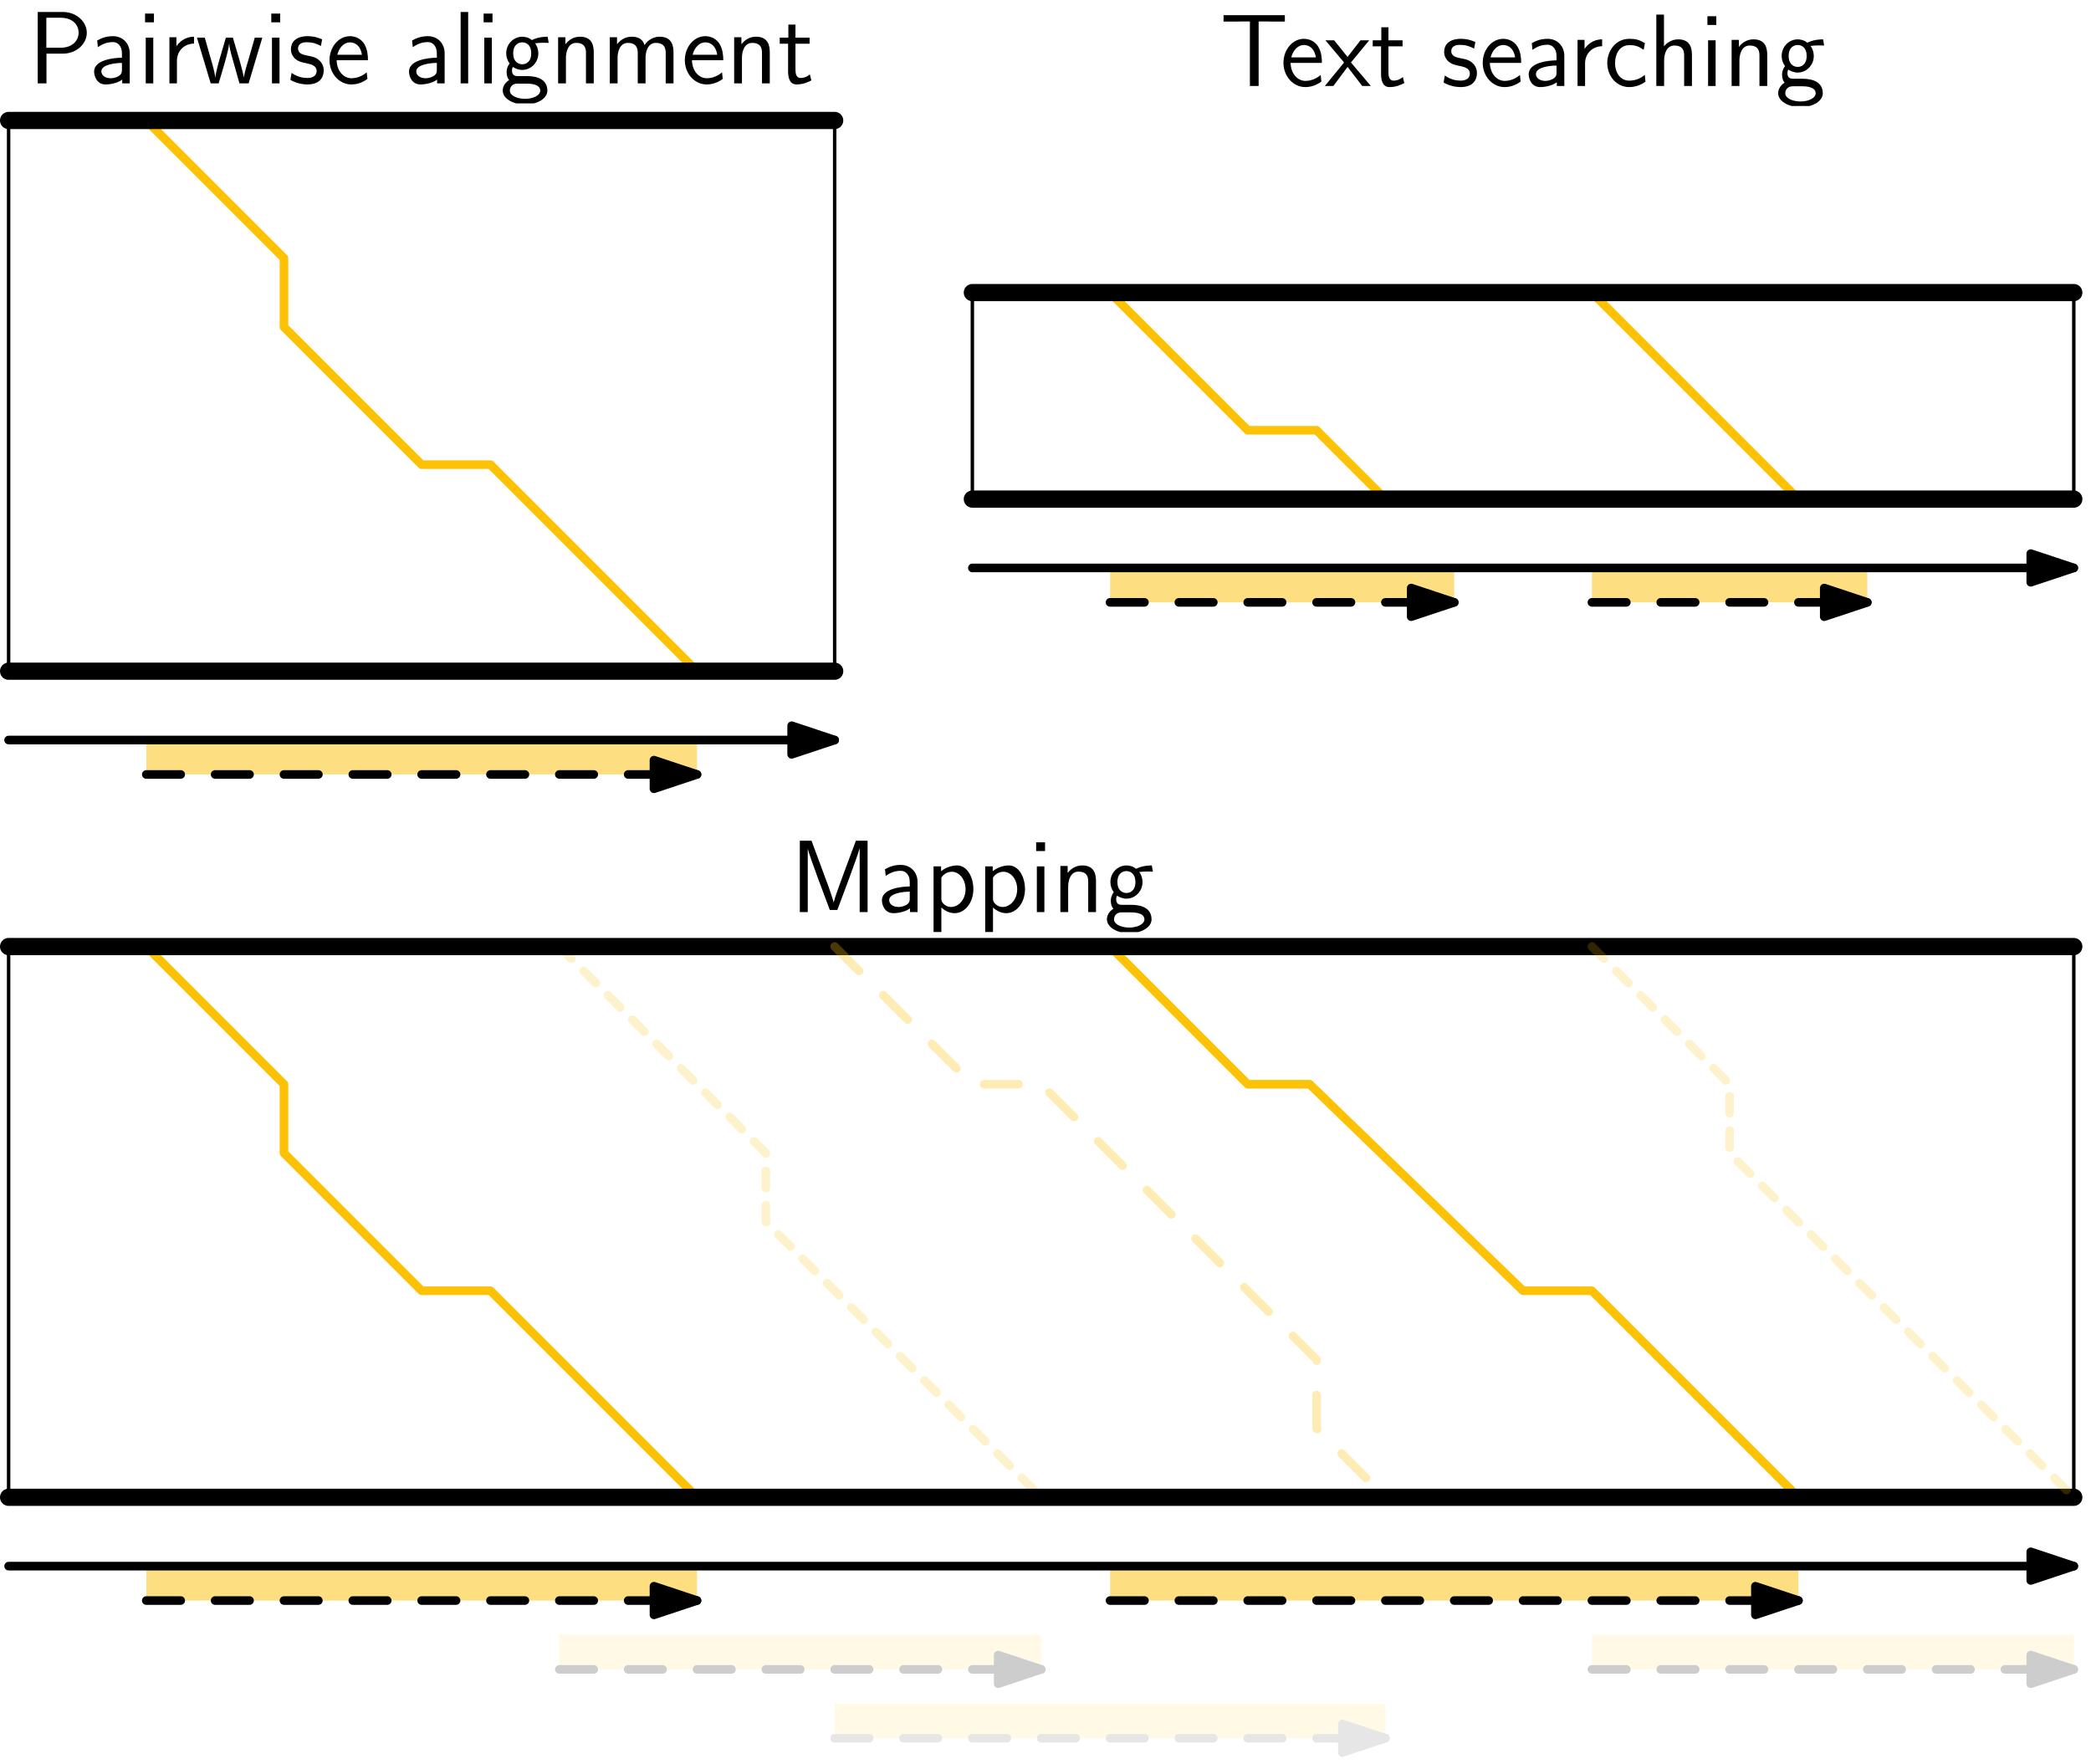 <?xml version="1.0" encoding="UTF-8"?>
<svg xmlns="http://www.w3.org/2000/svg" xmlns:xlink="http://www.w3.org/1999/xlink" width="243" height="205" viewBox="0 0 243 205">
<defs>
<g>
<g id="glyph-0-0">
<path d="M 4.5 -7.5 L 5.562 -7.5 C 5.703 -7.5 5.844 -7.484 5.984 -7.484 L 7.547 -7.484 L 7.547 -8.234 L 0.422 -8.234 L 0.422 -7.484 L 2 -7.484 C 2.141 -7.484 2.281 -7.5 2.422 -7.5 L 3.484 -7.5 L 3.484 0 L 4.5 0 Z M 4.5 -7.5 "/>
</g>
<g id="glyph-0-1">
<path d="M 4.859 -2.688 C 4.859 -3.203 4.812 -3.938 4.438 -4.562 C 3.938 -5.391 3.109 -5.484 2.766 -5.484 C 1.469 -5.484 0.391 -4.25 0.391 -2.688 C 0.391 -1.109 1.547 0.125 2.922 0.125 C 3.484 0.125 4.141 -0.031 4.797 -0.516 C 4.797 -0.562 4.75 -0.938 4.75 -0.953 C 4.75 -0.969 4.719 -1.234 4.719 -1.281 C 4.016 -0.688 3.312 -0.594 2.953 -0.594 C 2.031 -0.594 1.25 -1.422 1.219 -2.688 Z M 1.297 -3.328 C 1.5 -4.141 2.062 -4.766 2.766 -4.766 C 3.125 -4.766 3.953 -4.609 4.156 -3.328 Z M 1.297 -3.328 "/>
</g>
<g id="glyph-0-2">
<path d="M 3.031 -2.734 L 5.156 -5.312 L 4.141 -5.312 L 2.641 -3.375 L 1.078 -5.312 L 0.062 -5.312 L 2.234 -2.734 L 0 0 L 0.984 0 L 2.641 -2.219 L 4.344 0 L 5.344 0 Z M 3.031 -2.734 "/>
</g>
<g id="glyph-0-3">
<path d="M 2.047 -4.609 L 3.688 -4.609 L 3.688 -5.312 L 2.047 -5.312 L 2.047 -6.828 L 1.219 -6.828 L 1.219 -5.312 L 0.219 -5.312 L 0.219 -4.609 L 1.188 -4.609 L 1.188 -1.406 C 1.188 -0.703 1.344 0.125 2.172 0.125 C 2.969 0.125 3.531 -0.156 3.891 -0.344 L 3.719 -1.047 C 3.297 -0.672 2.859 -0.625 2.641 -0.625 C 2.109 -0.625 2.047 -1.188 2.047 -1.609 Z M 2.047 -4.609 "/>
</g>
<g id="glyph-0-4">
<path d="M 4.016 -5.109 C 3.25 -5.469 2.609 -5.484 2.328 -5.484 C 2.062 -5.484 0.391 -5.484 0.391 -3.938 C 0.391 -3.406 0.688 -3.047 0.859 -2.875 C 1.297 -2.516 1.594 -2.453 2.297 -2.312 C 2.688 -2.219 3.375 -2.078 3.375 -1.453 C 3.375 -0.625 2.453 -0.625 2.281 -0.625 C 1.812 -0.625 1.109 -0.75 0.469 -1.219 L 0.328 -0.406 C 0.375 -0.375 1.188 0.125 2.297 0.125 C 3.844 0.125 4.203 -0.812 4.203 -1.516 C 4.203 -2.125 3.844 -2.516 3.797 -2.562 C 3.344 -3.031 2.984 -3.094 2.266 -3.234 C 1.828 -3.328 1.219 -3.438 1.219 -4.047 C 1.219 -4.781 2.062 -4.781 2.219 -4.781 C 2.844 -4.781 3.344 -4.641 3.875 -4.344 Z M 4.016 -5.109 "/>
</g>
<g id="glyph-0-5">
<path d="M 4.672 -3.5 C 4.672 -4.656 3.844 -5.484 2.734 -5.484 C 2.016 -5.484 1.484 -5.312 0.891 -4.984 L 0.969 -4.203 C 1.5 -4.578 2.047 -4.797 2.734 -4.797 C 3.281 -4.797 3.766 -4.344 3.766 -3.484 L 3.766 -2.984 C 3.234 -2.969 2.516 -2.922 1.797 -2.688 C 0.984 -2.422 0.531 -1.969 0.531 -1.375 C 0.531 -0.844 0.844 0.125 1.859 0.125 C 2.516 0.125 3.344 -0.078 3.797 -0.438 L 3.797 0 L 4.672 0 Z M 3.766 -1.609 C 3.766 -1.359 3.766 -1.078 3.375 -0.844 C 3.047 -0.641 2.641 -0.594 2.469 -0.594 C 1.812 -0.594 1.375 -0.938 1.375 -1.391 C 1.375 -2.203 3.031 -2.375 3.766 -2.375 Z M 3.766 -1.609 "/>
</g>
<g id="glyph-0-6">
<path d="M 1.812 -2.625 C 1.812 -3.828 2.719 -4.609 3.797 -4.625 L 3.797 -5.422 C 2.719 -5.422 2.078 -4.781 1.75 -4.312 L 1.75 -5.359 L 0.938 -5.359 L 0.938 0 L 1.812 0 Z M 1.812 -2.625 "/>
</g>
<g id="glyph-0-7">
<path d="M 4.797 -1.297 C 4.25 -0.844 3.641 -0.625 2.969 -0.625 C 1.969 -0.625 1.328 -1.5 1.328 -2.672 C 1.328 -3.656 1.812 -4.75 3 -4.75 C 3.797 -4.75 4.141 -4.547 4.656 -4.203 L 4.797 -4.984 C 4.094 -5.391 3.703 -5.484 3 -5.484 C 1.344 -5.484 0.422 -4.031 0.422 -2.672 C 0.422 -1.141 1.516 0.125 2.953 0.125 C 3.531 0.125 4.203 -0.031 4.859 -0.5 C 4.859 -0.531 4.828 -0.906 4.812 -0.953 Z M 4.797 -1.297 "/>
</g>
<g id="glyph-0-8">
<path d="M 5.062 -3.594 C 5.062 -4.328 4.906 -5.422 3.469 -5.422 C 2.641 -5.422 2.094 -4.953 1.812 -4.609 L 1.812 -8.297 L 0.922 -8.297 L 0.922 0 L 1.828 0 L 1.828 -2.969 C 1.828 -3.719 2.109 -4.703 3.016 -4.703 C 4.125 -4.703 4.156 -3.938 4.156 -3.516 L 4.156 0 L 5.062 0 Z M 5.062 -3.594 "/>
</g>
<g id="glyph-0-9">
<path d="M 1.891 -8.109 L 0.859 -8.109 L 0.859 -7.094 L 1.891 -7.094 Z M 1.812 -5.312 L 0.938 -5.312 L 0.938 0 L 1.812 0 Z M 1.812 -5.312 "/>
</g>
<g id="glyph-0-10">
<path d="M 5.062 -3.594 C 5.062 -4.328 4.906 -5.422 3.469 -5.422 C 2.797 -5.422 2.219 -5.125 1.766 -4.547 L 1.766 -5.359 L 0.922 -5.359 L 0.922 0 L 1.828 0 L 1.828 -2.969 C 1.828 -3.719 2.109 -4.703 3.016 -4.703 C 4.125 -4.703 4.156 -3.938 4.156 -3.516 L 4.156 0 L 5.062 0 Z M 5.062 -3.594 "/>
</g>
<g id="glyph-0-11">
<path d="M 4.078 -4.703 C 4.078 -4.703 4.094 -4.688 4.109 -4.656 C 4.359 -4.688 4.625 -4.719 5.062 -4.719 C 5.109 -4.719 5.375 -4.719 5.672 -4.703 L 5.547 -5.422 C 5.312 -5.422 4.5 -5.422 3.719 -5.031 C 3.328 -5.359 2.844 -5.422 2.609 -5.422 C 1.562 -5.422 0.734 -4.547 0.734 -3.5 C 0.734 -3.078 0.859 -2.672 1.125 -2.312 C 0.844 -1.938 0.781 -1.578 0.781 -1.297 C 0.781 -0.844 0.938 -0.547 1.078 -0.391 C 0.469 0 0.328 0.516 0.328 0.844 C 0.328 1.719 1.453 2.453 2.922 2.453 C 4.375 2.453 5.516 1.75 5.516 0.844 C 5.516 -0.844 3.578 -0.844 3.094 -0.844 L 2.078 -0.844 C 1.906 -0.844 1.406 -0.844 1.406 -1.469 C 1.406 -1.734 1.453 -1.812 1.516 -1.906 C 1.719 -1.766 2.109 -1.562 2.594 -1.562 C 3.625 -1.562 4.469 -2.422 4.469 -3.5 C 4.469 -3.938 4.312 -4.375 4.062 -4.703 Z M 2.609 -2.219 C 2.078 -2.219 1.547 -2.578 1.547 -3.484 C 1.547 -4.547 2.219 -4.766 2.594 -4.766 C 3.125 -4.766 3.641 -4.406 3.641 -3.5 C 3.641 -2.438 2.969 -2.219 2.609 -2.219 Z M 3.109 0.031 C 3.375 0.031 4.688 0.031 4.688 0.844 C 4.688 1.406 3.859 1.797 2.922 1.797 C 2 1.797 1.156 1.422 1.156 0.844 C 1.156 0.797 1.156 0.031 2.062 0.031 Z M 3.109 0.031 "/>
</g>
<g id="glyph-0-12">
<path d="M 2.5 -8.297 L 1.141 -8.297 L 1.141 0 L 2.062 0 L 2.062 -7.375 C 2.234 -6.562 4.172 -1.453 4.625 -0.25 L 5.5 -0.25 C 5.891 -1.281 7.859 -6.484 8.078 -7.391 L 8.094 -7.391 L 8.094 0 L 9.016 0 L 9.016 -8.297 L 7.656 -8.297 L 6.281 -4.609 C 5.672 -2.938 5.203 -1.688 5.078 -1.141 L 5.062 -1.141 C 5.031 -1.344 4.875 -1.781 4.719 -2.25 C 4.5 -2.891 4.5 -2.922 4.312 -3.406 Z M 2.5 -8.297 "/>
</g>
<g id="glyph-0-13">
<path d="M 1.844 -0.531 C 2.25 -0.172 2.75 0.125 3.391 0.125 C 4.547 0.125 5.562 -1.047 5.562 -2.672 C 5.562 -4.109 4.812 -5.422 3.688 -5.422 C 3.203 -5.422 2.438 -5.266 1.812 -4.75 L 1.812 -5.312 L 0.938 -5.312 L 0.938 2.312 L 1.844 2.312 Z M 1.844 -4.016 C 2.109 -4.422 2.562 -4.688 3.062 -4.688 C 3.938 -4.688 4.656 -3.797 4.656 -2.656 C 4.656 -1.453 3.844 -0.594 2.953 -0.594 C 2.625 -0.594 2.391 -0.719 2.172 -0.891 C 1.875 -1.141 1.844 -1.359 1.844 -1.547 Z M 1.844 -4.016 "/>
</g>
<g id="glyph-0-14">
<path d="M 4 -3.453 C 5.656 -3.453 6.797 -4.641 6.797 -5.875 C 6.797 -7.141 5.625 -8.297 4 -8.297 L 1.094 -8.297 L 1.094 0 L 2.109 0 L 2.109 -3.453 Z M 3.75 -7.625 C 5.156 -7.625 5.844 -6.797 5.844 -5.891 C 5.844 -4.953 5.109 -4.141 3.75 -4.141 L 2.094 -4.141 L 2.094 -7.625 Z M 3.75 -7.625 "/>
</g>
<g id="glyph-0-15">
<path d="M 7.766 -5.312 L 6.891 -5.312 L 6.188 -2.875 C 6.016 -2.312 5.672 -1.188 5.625 -0.672 C 5.578 -0.953 5.391 -1.75 5.141 -2.609 L 4.344 -5.312 L 3.531 -5.312 L 2.844 -2.969 C 2.625 -2.219 2.344 -1.188 2.312 -0.688 L 2.297 -0.688 C 2.281 -0.922 2.156 -1.547 1.922 -2.359 L 1.078 -5.312 L 0.172 -5.312 L 1.766 0 L 2.688 0 C 3.141 -1.5 3.844 -3.781 3.906 -4.609 L 3.922 -4.609 C 3.938 -4.125 4.188 -3.266 4.266 -2.984 L 5.109 0 L 6.172 0 Z M 7.766 -5.312 "/>
</g>
<g id="glyph-0-16">
<path d="M 1.812 -8.297 L 0.938 -8.297 L 0.938 0 L 1.812 0 Z M 1.812 -8.297 "/>
</g>
<g id="glyph-0-17">
<path d="M 8.328 -3.594 C 8.328 -4.422 8.109 -5.422 6.719 -5.422 C 5.703 -5.422 5.141 -4.719 4.953 -4.453 C 4.75 -5.219 4.094 -5.422 3.469 -5.422 C 2.484 -5.422 1.969 -4.797 1.766 -4.547 L 1.766 -5.359 L 0.922 -5.359 L 0.922 0 L 1.828 0 L 1.828 -2.969 C 1.828 -3.766 2.141 -4.703 3.016 -4.703 C 4.109 -4.703 4.172 -3.953 4.172 -3.516 L 4.172 0 L 5.078 0 L 5.078 -2.969 C 5.078 -3.766 5.391 -4.703 6.266 -4.703 C 7.359 -4.703 7.422 -3.953 7.422 -3.516 L 7.422 0 L 8.328 0 Z M 8.328 -3.594 "/>
</g>
</g>
<clipPath id="clip-0">
<path clip-rule="nonzero" d="M 142 1.691 L 212 1.691 L 212 12.32 L 142 12.32 Z M 142 1.691 "/>
</clipPath>
<clipPath id="clip-1">
<path clip-rule="nonzero" d="M 92 97.691 L 134 97.691 L 134 108.32 L 92 108.32 Z M 92 97.691 "/>
</clipPath>
<clipPath id="clip-2">
<path clip-rule="nonzero" d="M 4 1.383 L 94.711 1.383 L 94.711 12.012 L 4 12.012 Z M 4 1.383 "/>
</clipPath>
</defs>
<path fill-rule="evenodd" fill="rgb(99%, 75.4%, 2.7%)" fill-opacity="0.1" d="M 161 202 L 161 198 L 97 198 L 97 202 Z M 161 202 "/>
<path fill="none" stroke-width="1" stroke-linecap="round" stroke-linejoin="round" stroke="rgb(99%, 75.4%, 2.7%)" stroke-opacity="0.2" stroke-dasharray="2 2" stroke-miterlimit="10" d="M 176 672 L 200 648 L 200 640 L 232 608 " transform="matrix(1, 0, 0, -1, -111, 782)"/>
<path fill-rule="evenodd" fill="rgb(99%, 75.4%, 2.7%)" fill-opacity="0.5" d="M 209 186 L 209 182 L 129 182 L 129 186 Z M 209 186 "/>
<path fill="none" stroke-width="1" stroke-linecap="round" stroke-linejoin="round" stroke="rgb(0%, 0%, 0%)" stroke-opacity="1" stroke-dasharray="4" stroke-miterlimit="10" d="M 240 596 L 320 596 " transform="matrix(1, 0, 0, -1, -111, 782)"/>
<path fill-rule="evenodd" fill="rgb(0%, 0%, 0%)" fill-opacity="1" stroke-width="1" stroke-linecap="round" stroke-linejoin="round" stroke="rgb(0%, 0%, 0%)" stroke-opacity="1" stroke-miterlimit="10" d="M 320 596 L 315 597.664 L 315 594.336 Z M 320 596 " transform="matrix(1, 0, 0, -1, -111, 782)"/>
<path fill-rule="evenodd" fill="rgb(99%, 75.4%, 2.7%)" fill-opacity="0.5" d="M 169 70 L 169 66 L 129 66 L 129 70 Z M 169 70 "/>
<path fill-rule="evenodd" fill="rgb(99%, 75.4%, 2.7%)" fill-opacity="0.5" d="M 217 70 L 217 66 L 185 66 L 185 70 Z M 217 70 "/>
<path fill="none" stroke-width="1" stroke-linecap="round" stroke-linejoin="round" stroke="rgb(99%, 75.4%, 2.7%)" stroke-opacity="1" stroke-miterlimit="10" d="M 128 672 L 144 656 L 144 648 L 160 632 L 168 632 L 192 608 " transform="matrix(1, 0, 0, -1, -111, 782)"/>
<path fill="none" stroke-width="0.4" stroke-linecap="round" stroke-linejoin="round" stroke="rgb(0%, 0%, 0%)" stroke-opacity="1" stroke-miterlimit="10" d="M 224 748 L 224 724 L 352 724 L 352 748 L 224 748 " transform="matrix(1, 0, 0, -1, -111, 782)"/>
<path fill="none" stroke-width="1" stroke-linecap="round" stroke-linejoin="round" stroke="rgb(99%, 75.4%, 2.7%)" stroke-opacity="1" stroke-miterlimit="10" d="M 240 748 L 256 732 L 264 732 L 272 724 " transform="matrix(1, 0, 0, -1, -111, 782)"/>
<g clip-path="url(#clip-0)">
<g fill="rgb(0%, 0%, 0%)" fill-opacity="1">
<use xlink:href="#glyph-0-0" x="141.769" y="9.995"/>
<use xlink:href="#glyph-0-1" x="148.763" y="9.995"/>
<use xlink:href="#glyph-0-2" x="153.964" y="9.995"/>
<use xlink:href="#glyph-0-3" x="159.308" y="9.995"/>
<use xlink:href="#glyph-0-4" x="167.437" y="9.995"/>
<use xlink:href="#glyph-0-1" x="171.92" y="9.995"/>
<use xlink:href="#glyph-0-5" x="177.121" y="9.995"/>
<use xlink:href="#glyph-0-6" x="182.393" y="9.995"/>
<use xlink:href="#glyph-0-7" x="186.362" y="9.995"/>
<use xlink:href="#glyph-0-8" x="191.563" y="9.995"/>
<use xlink:href="#glyph-0-9" x="197.564" y="9.995"/>
<use xlink:href="#glyph-0-10" x="200.314" y="9.995"/>
<use xlink:href="#glyph-0-11" x="206.316" y="9.995"/>
</g>
</g>
<path fill="none" stroke-width="1" stroke-linecap="round" stroke-linejoin="round" stroke="rgb(0%, 0%, 0%)" stroke-opacity="1" stroke-dasharray="4" stroke-miterlimit="10" d="M 240 712 L 280 712 " transform="matrix(1, 0, 0, -1, -111, 782)"/>
<path fill-rule="evenodd" fill="rgb(0%, 0%, 0%)" fill-opacity="1" stroke-width="1" stroke-linecap="round" stroke-linejoin="round" stroke="rgb(0%, 0%, 0%)" stroke-opacity="1" stroke-miterlimit="10" d="M 280 712 L 275 713.664 L 275 710.336 Z M 280 712 " transform="matrix(1, 0, 0, -1, -111, 782)"/>
<path fill="none" stroke-width="1" stroke-linecap="round" stroke-linejoin="round" stroke="rgb(0%, 0%, 0%)" stroke-opacity="1" stroke-miterlimit="10" d="M 224 716 L 352 716 " transform="matrix(1, 0, 0, -1, -111, 782)"/>
<path fill-rule="evenodd" fill="rgb(0%, 0%, 0%)" fill-opacity="1" stroke-width="1" stroke-linecap="round" stroke-linejoin="round" stroke="rgb(0%, 0%, 0%)" stroke-opacity="1" stroke-miterlimit="10" d="M 352 716 L 347 717.664 L 347 714.336 Z M 352 716 " transform="matrix(1, 0, 0, -1, -111, 782)"/>
<path fill="none" stroke-width="1" stroke-linecap="round" stroke-linejoin="round" stroke="rgb(99%, 75.4%, 2.7%)" stroke-opacity="1" stroke-miterlimit="10" d="M 296 748 L 320 724 " transform="matrix(1, 0, 0, -1, -111, 782)"/>
<path fill="none" stroke-width="2" stroke-linecap="round" stroke-linejoin="round" stroke="rgb(0%, 0%, 0%)" stroke-opacity="1" stroke-miterlimit="10" d="M 224 748 L 352 748 " transform="matrix(1, 0, 0, -1, -111, 782)"/>
<path fill="none" stroke-width="2" stroke-linecap="round" stroke-linejoin="round" stroke="rgb(0%, 0%, 0%)" stroke-opacity="1" stroke-miterlimit="10" d="M 352 724 L 224 724 " transform="matrix(1, 0, 0, -1, -111, 782)"/>
<path fill="none" stroke-width="1" stroke-linecap="round" stroke-linejoin="round" stroke="rgb(0%, 0%, 0%)" stroke-opacity="1" stroke-dasharray="4" stroke-miterlimit="10" d="M 296 712 L 328 712 " transform="matrix(1, 0, 0, -1, -111, 782)"/>
<path fill-rule="evenodd" fill="rgb(0%, 0%, 0%)" fill-opacity="1" stroke-width="1" stroke-linecap="round" stroke-linejoin="round" stroke="rgb(0%, 0%, 0%)" stroke-opacity="1" stroke-miterlimit="10" d="M 328 712 L 323 713.664 L 323 710.336 Z M 328 712 " transform="matrix(1, 0, 0, -1, -111, 782)"/>
<path fill="none" stroke-width="0.4" stroke-linecap="round" stroke-linejoin="round" stroke="rgb(0%, 0%, 0%)" stroke-opacity="1" stroke-miterlimit="10" d="M 112 672 L 112 608 L 352 608 L 352 672 L 112 672 " transform="matrix(1, 0, 0, -1, -111, 782)"/>
<g clip-path="url(#clip-1)">
<g fill="rgb(0%, 0%, 0%)" fill-opacity="1">
<use xlink:href="#glyph-0-12" x="91.809" y="105.995"/>
<use xlink:href="#glyph-0-5" x="101.959" y="105.995"/>
<use xlink:href="#glyph-0-13" x="107.554" y="105.995"/>
<use xlink:href="#glyph-0-13" x="113.555" y="105.995"/>
<use xlink:href="#glyph-0-9" x="119.557" y="105.995"/>
<use xlink:href="#glyph-0-10" x="122.307" y="105.995"/>
<use xlink:href="#glyph-0-11" x="128.308" y="105.995"/>
</g>
</g>
<path fill="none" stroke-width="1" stroke-linecap="round" stroke-linejoin="round" stroke="rgb(99%, 75.4%, 2.7%)" stroke-opacity="1" stroke-miterlimit="10" d="M 240 672 L 256 656 L 263.199 656 L 288 632 L 296 632 L 320 608 " transform="matrix(1, 0, 0, -1, -111, 782)"/>
<path fill="none" stroke-width="2" stroke-linecap="round" stroke-linejoin="round" stroke="rgb(0%, 0%, 0%)" stroke-opacity="1" stroke-miterlimit="10" d="M 112 672 L 352 672 " transform="matrix(1, 0, 0, -1, -111, 782)"/>
<path fill="none" stroke-width="2" stroke-linecap="round" stroke-linejoin="round" stroke="rgb(0%, 0%, 0%)" stroke-opacity="1" stroke-miterlimit="10" d="M 352 608 L 112 608 " transform="matrix(1, 0, 0, -1, -111, 782)"/>
<path fill-rule="evenodd" fill="rgb(99%, 75.4%, 2.7%)" fill-opacity="0.5" d="M 81 90 L 81 86 L 17 86 L 17 90 Z M 81 90 "/>
<path fill="none" stroke-width="1" stroke-linecap="round" stroke-linejoin="round" stroke="rgb(99%, 75.4%, 2.7%)" stroke-opacity="1" stroke-miterlimit="10" d="M 128 768 L 144 752 L 144 744 L 160 728 L 168 728 L 192 704 " transform="matrix(1, 0, 0, -1, -111, 782)"/>
<path fill="none" stroke-width="2" stroke-linecap="round" stroke-linejoin="round" stroke="rgb(0%, 0%, 0%)" stroke-opacity="1" stroke-miterlimit="10" d="M 112 768 L 208 768 " transform="matrix(1, 0, 0, -1, -111, 782)"/>
<path fill="none" stroke-width="2" stroke-linecap="round" stroke-linejoin="round" stroke="rgb(0%, 0%, 0%)" stroke-opacity="1" stroke-miterlimit="10" d="M 208 704 L 112 704 " transform="matrix(1, 0, 0, -1, -111, 782)"/>
<path fill="none" stroke-width="0.4" stroke-linecap="round" stroke-linejoin="round" stroke="rgb(0%, 0%, 0%)" stroke-opacity="1" stroke-miterlimit="10" d="M 112 768 L 112 704 L 208 704 L 208 768 L 112 768 " transform="matrix(1, 0, 0, -1, -111, 782)"/>
<g clip-path="url(#clip-2)">
<g fill="rgb(0%, 0%, 0%)" fill-opacity="1">
<use xlink:href="#glyph-0-14" x="3.291" y="9.688"/>
<use xlink:href="#glyph-0-5" x="10.405" y="9.688"/>
<use xlink:href="#glyph-0-9" x="16" y="9.688"/>
<use xlink:href="#glyph-0-6" x="18.75" y="9.688"/>
<use xlink:href="#glyph-0-15" x="22.719" y="9.688"/>
<use xlink:href="#glyph-0-9" x="30.669" y="9.688"/>
<use xlink:href="#glyph-0-4" x="33.419" y="9.688"/>
<use xlink:href="#glyph-0-1" x="37.902" y="9.688"/>
<use xlink:href="#glyph-0-5" x="47" y="9.688"/>
<use xlink:href="#glyph-0-16" x="52.595" y="9.688"/>
<use xlink:href="#glyph-0-9" x="55.344" y="9.688"/>
<use xlink:href="#glyph-0-11" x="58.094" y="9.688"/>
<use xlink:href="#glyph-0-10" x="63.94" y="9.688"/>
<use xlink:href="#glyph-0-17" x="69.942" y="9.688"/>
<use xlink:href="#glyph-0-1" x="79.195" y="9.688"/>
<use xlink:href="#glyph-0-10" x="84.396" y="9.688"/>
<use xlink:href="#glyph-0-3" x="90.397" y="9.688"/>
</g>
</g>
<path fill="none" stroke-width="1" stroke-linecap="round" stroke-linejoin="round" stroke="rgb(0%, 0%, 0%)" stroke-opacity="1" stroke-dasharray="4" stroke-miterlimit="10" d="M 128 692 L 192 692 " transform="matrix(1, 0, 0, -1, -111, 782)"/>
<path fill-rule="evenodd" fill="rgb(0%, 0%, 0%)" fill-opacity="1" stroke-width="1" stroke-linecap="round" stroke-linejoin="round" stroke="rgb(0%, 0%, 0%)" stroke-opacity="1" stroke-miterlimit="10" d="M 192 692 L 187 693.664 L 187 690.336 Z M 192 692 " transform="matrix(1, 0, 0, -1, -111, 782)"/>
<path fill="none" stroke-width="1" stroke-linecap="round" stroke-linejoin="round" stroke="rgb(0%, 0%, 0%)" stroke-opacity="1" stroke-miterlimit="10" d="M 112 696 L 208 696 " transform="matrix(1, 0, 0, -1, -111, 782)"/>
<path fill-rule="evenodd" fill="rgb(0%, 0%, 0%)" fill-opacity="1" stroke-width="1" stroke-linecap="round" stroke-linejoin="round" stroke="rgb(0%, 0%, 0%)" stroke-opacity="1" stroke-miterlimit="10" d="M 208 696 L 203 697.664 L 203 694.336 Z M 208 696 " transform="matrix(1, 0, 0, -1, -111, 782)"/>
<path fill-rule="evenodd" fill="rgb(99%, 75.4%, 2.7%)" fill-opacity="0.5" d="M 81 186 L 81 182 L 17 182 L 17 186 Z M 81 186 "/>
<path fill="none" stroke-width="1" stroke-linecap="round" stroke-linejoin="round" stroke="rgb(0%, 0%, 0%)" stroke-opacity="1" stroke-dasharray="4" stroke-miterlimit="10" d="M 128 596 L 192 596 " transform="matrix(1, 0, 0, -1, -111, 782)"/>
<path fill-rule="evenodd" fill="rgb(0%, 0%, 0%)" fill-opacity="1" stroke-width="1" stroke-linecap="round" stroke-linejoin="round" stroke="rgb(0%, 0%, 0%)" stroke-opacity="1" stroke-miterlimit="10" d="M 192 596 L 187 597.664 L 187 594.336 Z M 192 596 " transform="matrix(1, 0, 0, -1, -111, 782)"/>
<path fill="none" stroke-width="1" stroke-linecap="round" stroke-linejoin="round" stroke="rgb(0%, 0%, 0%)" stroke-opacity="1" stroke-miterlimit="10" d="M 112 600 L 352 600 " transform="matrix(1, 0, 0, -1, -111, 782)"/>
<path fill-rule="evenodd" fill="rgb(0%, 0%, 0%)" fill-opacity="1" stroke-width="1" stroke-linecap="round" stroke-linejoin="round" stroke="rgb(0%, 0%, 0%)" stroke-opacity="1" stroke-miterlimit="10" d="M 352 600 L 347 601.664 L 347 598.336 Z M 352 600 " transform="matrix(1, 0, 0, -1, -111, 782)"/>
<path fill="none" stroke-width="1" stroke-linecap="round" stroke-linejoin="round" stroke="rgb(99%, 75.4%, 2.7%)" stroke-opacity="0.3" stroke-dasharray="4" stroke-miterlimit="10" d="M 208 672 L 224 656 L 232 656 L 264 624 L 264 616 L 272 608 " transform="matrix(1, 0, 0, -1, -111, 782)"/>
<path fill="none" stroke-width="1" stroke-linecap="round" stroke-linejoin="round" stroke="rgb(99%, 75.4%, 2.7%)" stroke-opacity="0.2" stroke-dasharray="2 2" stroke-miterlimit="10" d="M 296 672 L 312 656 L 312 648 L 352 608 " transform="matrix(1, 0, 0, -1, -111, 782)"/>
<path fill-rule="evenodd" fill="rgb(99%, 75.4%, 2.7%)" fill-opacity="0.1" d="M 121 194 L 121 190 L 65 190 L 65 194 Z M 121 194 "/>
<path fill="none" stroke-width="1" stroke-linecap="round" stroke-linejoin="round" stroke="rgb(80.4%, 80.4%, 80.4%)" stroke-opacity="1" stroke-dasharray="4" stroke-miterlimit="10" d="M 176 588 L 232 588 " transform="matrix(1, 0, 0, -1, -111, 782)"/>
<path fill-rule="evenodd" fill="rgb(80.4%, 80.4%, 80.4%)" fill-opacity="1" stroke-width="1" stroke-linecap="round" stroke-linejoin="round" stroke="rgb(80.4%, 80.4%, 80.4%)" stroke-opacity="1" stroke-miterlimit="10" d="M 232 588 L 227 589.664 L 227 586.336 Z M 232 588 " transform="matrix(1, 0, 0, -1, -111, 782)"/>
<path fill-rule="evenodd" fill="rgb(99%, 75.4%, 2.7%)" fill-opacity="0.1" d="M 241 194 L 241 190 L 185 190 L 185 194 Z M 241 194 "/>
<path fill="none" stroke-width="1" stroke-linecap="round" stroke-linejoin="round" stroke="rgb(80.4%, 80.4%, 80.4%)" stroke-opacity="1" stroke-dasharray="4" stroke-miterlimit="10" d="M 296 588 L 352 588 " transform="matrix(1, 0, 0, -1, -111, 782)"/>
<path fill-rule="evenodd" fill="rgb(80.4%, 80.4%, 80.4%)" fill-opacity="1" stroke-width="1" stroke-linecap="round" stroke-linejoin="round" stroke="rgb(80.4%, 80.4%, 80.4%)" stroke-opacity="1" stroke-miterlimit="10" d="M 352 588 L 347 589.664 L 347 586.336 Z M 352 588 " transform="matrix(1, 0, 0, -1, -111, 782)"/>
<path fill="none" stroke-width="1" stroke-linecap="round" stroke-linejoin="round" stroke="rgb(90.2%, 90.2%, 90.2%)" stroke-opacity="1" stroke-dasharray="4" stroke-miterlimit="10" d="M 208 580 L 272 580 " transform="matrix(1, 0, 0, -1, -111, 782)"/>
<path fill-rule="evenodd" fill="rgb(90.2%, 90.2%, 90.2%)" fill-opacity="1" stroke-width="1" stroke-linecap="round" stroke-linejoin="round" stroke="rgb(90.2%, 90.2%, 90.2%)" stroke-opacity="1" stroke-miterlimit="10" d="M 272 580 L 267 581.664 L 267 578.336 Z M 272 580 " transform="matrix(1, 0, 0, -1, -111, 782)"/>
</svg>
